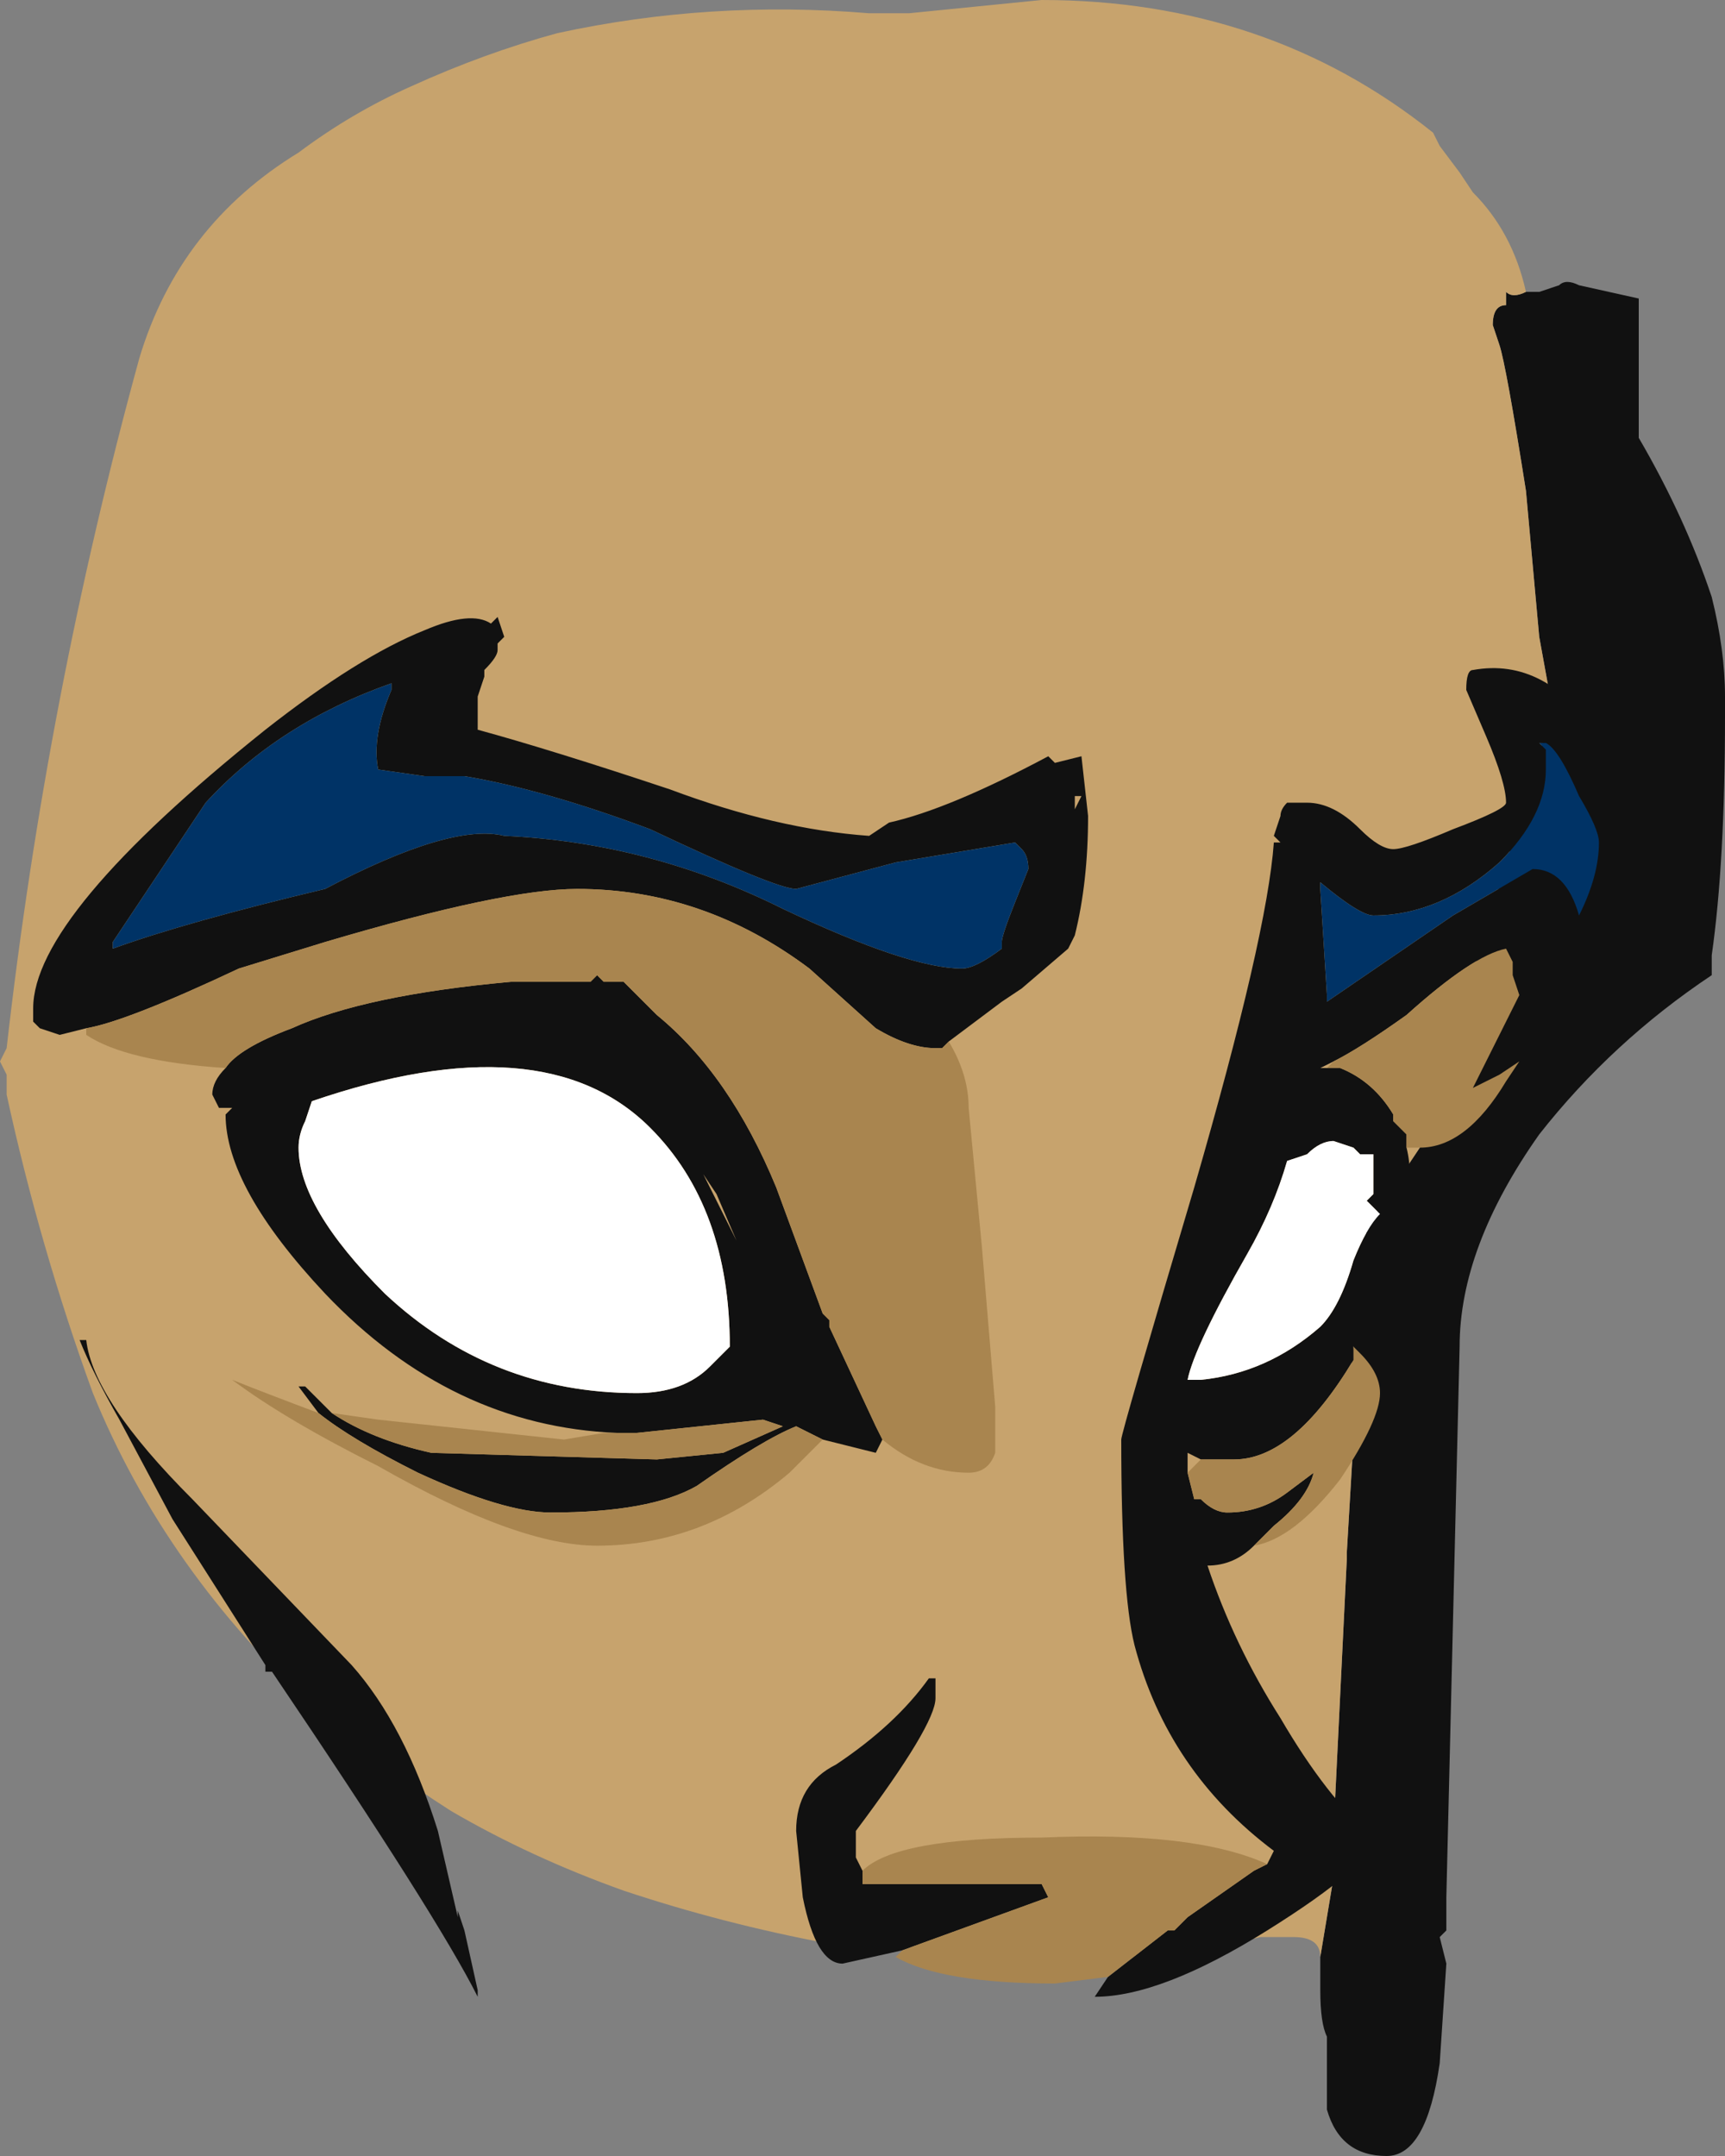 <?xml version="1.0" encoding="UTF-8" standalone="no"?>
<svg xmlns:ffdec="https://www.free-decompiler.com/flash" xmlns:xlink="http://www.w3.org/1999/xlink" ffdec:objectType="frame" height="113.75px" width="91.0px" xmlns="http://www.w3.org/2000/svg">
  <rect width="100%" height="100%" fill="#808080" stroke="none"/>
  <g transform="matrix(1.0, 0.0, 0.0, 1.0, 15.05, 74.2)">
    <use ffdec:characterId="362" height="16.25" transform="matrix(7.0, 0.0, 0.0, 7.0, -15.05, -74.2)" width="13.0" xlink:href="#shape0"/>
  </g>
  <defs>
    <g id="shape0" transform="matrix(1.0, 0.0, 0.0, 1.0, 2.15, 10.6)">
      <path d="M9.35 -8.4 L9.45 -8.4 9.6 -8.45 Q9.65 -8.5 9.75 -8.45 L10.2 -8.35 10.2 -7.3 Q10.55 -6.7 10.75 -6.1 10.85 -5.7 10.85 -5.35 L10.85 -5.2 Q10.85 -4.1 10.75 -3.4 L10.75 -3.25 Q10.0 -2.75 9.45 -2.05 8.85 -1.2 8.85 -0.45 L8.75 3.7 8.75 3.95 8.7 4.0 8.75 4.2 8.7 4.95 Q8.6 5.65 8.3 5.65 7.95 5.65 7.85 5.3 L7.85 4.75 Q7.8 4.65 7.8 4.4 L7.8 4.15 7.9 3.55 7.9 3.2 8.0 1.15 8.0 1.1 8.05 0.25 8.0 0.0 8.15 -1.35 8.55 -1.95 9.55 -5.25 9.45 -5.8 9.35 -6.9 Q9.2 -7.85 9.15 -8.0 L9.1 -8.15 Q9.1 -8.3 9.2 -8.3 L9.2 -8.4 Q9.25 -8.35 9.35 -8.4 M-1.5 -1.45 L-1.5 -1.45" fill="#111111" fill-rule="evenodd" stroke="none"/>
      <path d="M7.8 4.15 Q7.8 4.0 7.6 4.0 L7.35 4.0 Q6.75 4.15 6.35 4.15 L4.1 4.05 Q3.3 3.9 2.55 3.65 1.85 3.4 1.25 3.05 0.7 2.7 0.25 2.3 -0.9 1.25 -1.45 -0.1 -1.85 -1.2 -2.1 -2.35 L-2.1 -2.5 -2.15 -2.6 -2.1 -2.7 Q-1.8 -5.35 -1.1 -7.9 -0.8 -8.9 0.1 -9.45 0.5 -9.75 0.95 -9.95 1.5 -10.2 2.05 -10.35 3.2 -10.6 4.4 -10.5 L4.7 -10.5 5.7 -10.6 Q7.4 -10.6 8.65 -9.6 L8.7 -9.5 8.85 -9.3 8.95 -9.15 Q9.25 -8.85 9.35 -8.4 9.25 -8.35 9.2 -8.4 L9.2 -8.3 Q9.1 -8.3 9.1 -8.15 L9.15 -8.0 Q9.2 -7.85 9.35 -6.9 L9.45 -5.8 9.55 -5.25 8.55 -1.95 8.15 -1.35 8.0 0.0 8.05 0.25 8.0 1.1 8.0 1.15 7.9 3.2 7.9 3.55 7.8 4.15 M-1.5 -1.45 L-1.5 -1.45" fill="#c7a36d" fill-rule="evenodd" stroke="none"/>
      <path d="M-1.5 -2.85 L-1.7 -2.8 -1.85 -2.85 -1.9 -2.9 -1.9 -3.0 Q-1.9 -3.7 -0.15 -5.1 0.55 -5.65 1.05 -5.85 1.4 -6.0 1.55 -5.9 L1.6 -5.95 1.65 -5.8 1.6 -5.75 1.6 -5.7 Q1.6 -5.65 1.5 -5.55 L1.5 -5.5 1.45 -5.35 1.45 -5.1 Q2.0 -4.95 2.9 -4.65 3.7 -4.35 4.4 -4.3 L4.55 -4.4 Q5.0 -4.5 5.75 -4.9 L5.8 -4.85 6.0 -4.9 6.05 -4.45 Q6.05 -3.95 5.95 -3.55 L5.9 -3.45 5.55 -3.15 5.4 -3.05 5.0 -2.75 4.95 -2.7 4.9 -2.7 Q4.7 -2.7 4.45 -2.85 L3.95 -3.3 Q3.15 -3.9 2.2 -3.9 1.65 -3.9 0.3 -3.5 L-0.35 -3.3 Q-1.2 -2.9 -1.5 -2.85 M4.5 0.25 L4.45 0.35 4.05 0.25 3.85 0.15 Q3.6 0.25 3.1 0.6 2.75 0.8 2.0 0.8 1.65 0.8 1.0 0.5 0.5 0.25 0.25 0.05 L0.1 -0.15 0.15 -0.15 Q0.25 -0.05 0.35 0.05 0.65 0.25 1.1 0.35 L2.8 0.4 3.3 0.35 3.75 0.15 3.6 0.1 2.65 0.2 2.5 0.2 Q1.25 0.15 0.3 -0.85 -0.45 -1.65 -0.45 -2.2 L-0.4 -2.25 -0.5 -2.25 -0.55 -2.35 Q-0.55 -2.45 -0.45 -2.55 -0.35 -2.7 0.05 -2.85 0.6 -3.1 1.7 -3.2 L2.3 -3.2 2.35 -3.25 2.4 -3.2 2.55 -3.2 2.8 -2.95 Q3.35 -2.5 3.7 -1.65 L4.05 -0.7 4.1 -0.65 4.1 -0.6 4.45 0.15 4.5 0.25 M5.6 -4.05 Q5.6 -4.15 5.55 -4.2 L5.5 -4.25 4.6 -4.1 3.85 -3.9 Q3.7 -3.9 2.75 -4.35 1.95 -4.65 1.35 -4.75 L1.05 -4.75 0.7 -4.8 Q0.65 -5.05 0.8 -5.4 L0.8 -5.45 Q-0.05 -5.15 -0.6 -4.55 L-1.3 -3.5 -1.3 -3.45 Q-0.75 -3.65 0.3 -3.9 1.25 -4.4 1.65 -4.3 2.75 -4.25 3.75 -3.75 4.7 -3.3 5.1 -3.3 5.2 -3.3 5.4 -3.45 L5.4 -3.5 Q5.4 -3.55 5.5 -3.8 L5.6 -4.05 M0.1 -1.95 Q0.1 -1.5 0.75 -0.85 1.55 -0.1 2.65 -0.1 3.0 -0.1 3.2 -0.3 L3.35 -0.45 Q3.35 -1.5 2.75 -2.1 1.95 -2.9 0.2 -2.3 L0.15 -2.15 Q0.1 -2.05 0.1 -1.95 M3.25 -1.6 L3.15 -1.75 3.4 -1.25 3.25 -1.6 M7.4 3.45 L7.45 3.35 Q6.65 2.75 6.4 1.8 6.3 1.4 6.3 0.25 6.3 0.2 6.85 -1.65 7.4 -3.55 7.45 -4.25 L7.5 -4.25 7.45 -4.3 7.5 -4.45 Q7.5 -4.5 7.55 -4.55 L7.7 -4.55 Q7.9 -4.55 8.1 -4.35 8.25 -4.2 8.35 -4.2 8.45 -4.2 8.8 -4.35 9.2 -4.5 9.2 -4.55 9.2 -4.7 9.05 -5.05 L8.9 -5.4 Q8.9 -5.55 8.95 -5.55 9.5 -5.65 9.9 -5.05 10.25 -4.55 10.25 -4.05 10.25 -3.75 10.1 -3.45 10.0 -3.2 9.8 -3.15 9.8 -2.95 9.65 -2.85 L9.3 -2.6 9.15 -2.5 8.95 -2.4 9.3 -3.1 9.25 -3.25 9.25 -3.35 9.2 -3.45 Q8.95 -3.4 8.45 -2.95 8.1 -2.7 7.9 -2.6 L7.8 -2.55 7.85 -2.55 7.95 -2.55 Q8.2 -2.45 8.35 -2.2 L8.35 -2.15 8.45 -2.05 8.45 -1.95 Q8.5 -1.75 8.45 -1.5 L8.4 -1.45 8.4 -1.3 Q8.4 -1.0 8.05 -0.45 L8.05 -0.35 Q7.6 0.4 7.15 0.4 L6.9 0.4 6.8 0.35 6.8 0.5 6.85 0.7 6.9 0.7 Q7.0 0.8 7.1 0.8 7.35 0.8 7.55 0.65 L7.75 0.5 Q7.7 0.7 7.45 0.9 L7.3 1.05 Q7.15 1.2 6.95 1.2 7.15 1.8 7.5 2.35 7.85 2.95 8.2 3.25 8.2 3.45 7.4 3.95 6.6 4.45 6.1 4.45 L6.2 4.3 6.65 3.95 6.7 3.95 6.8 3.85 7.3 3.5 7.4 3.45 M4.65 4.1 L4.2 4.2 Q4.0 4.2 3.9 3.7 L3.85 3.2 Q3.85 2.85 4.15 2.7 4.6 2.4 4.85 2.05 L4.9 2.05 4.9 2.2 Q4.9 2.4 4.3 3.2 L4.3 3.4 4.35 3.5 4.35 3.6 5.7 3.6 5.75 3.7 4.65 4.1 M9.5 -4.8 Q9.5 -4.45 9.15 -4.1 8.7 -3.7 8.2 -3.7 8.1 -3.7 7.8 -3.95 L7.8 -3.9 7.85 -3.1 7.85 -3.05 8.8 -3.7 9.4 -4.05 Q9.65 -4.05 9.75 -3.7 9.9 -4.0 9.9 -4.25 9.9 -4.35 9.75 -4.6 9.6 -4.95 9.5 -5.0 L9.45 -5.0 9.5 -4.95 9.5 -4.8 M5.95 -4.55 L5.95 -4.5 6.0 -4.6 5.95 -4.6 5.95 -4.55 M7.7 -1.9 L7.55 -1.85 Q7.45 -1.5 7.25 -1.15 6.85 -0.45 6.8 -0.2 L6.9 -0.2 Q7.4 -0.25 7.8 -0.6 7.95 -0.75 8.05 -1.1 8.15 -1.35 8.25 -1.45 L8.15 -1.55 8.2 -1.6 8.2 -1.9 8.1 -1.9 8.05 -1.95 7.9 -2.0 Q7.8 -2.0 7.7 -1.9 M1.15 3.2 L1.3 3.85 1.3 3.8 1.35 3.95 1.45 4.4 1.45 4.45 Q1.15 3.85 -0.1 2.0 L-0.15 2.0 -0.15 1.95 -0.85 0.85 -1.25 0.1 Q-1.45 -0.25 -1.55 -0.5 L-1.5 -0.5 Q-1.45 -0.05 -0.7 0.7 L0.5 1.95 Q0.9 2.4 1.15 3.2" fill="#111111" fill-rule="evenodd" stroke="none"/>
      <path d="M5.0 -2.75 Q5.15 -2.5 5.15 -2.25 L5.25 -1.2 5.35 0.0 5.35 0.35 Q5.3 0.5 5.15 0.5 4.8 0.5 4.5 0.25 L4.45 0.15 4.1 -0.6 4.1 -0.65 4.05 -0.7 3.7 -1.65 Q3.35 -2.5 2.8 -2.95 L2.55 -3.2 2.4 -3.2 2.35 -3.25 2.3 -3.2 1.7 -3.2 Q0.6 -3.1 0.05 -2.85 -0.35 -2.7 -0.45 -2.55 -1.2 -2.6 -1.5 -2.8 L-1.5 -2.85 Q-1.2 -2.9 -0.35 -3.3 L0.3 -3.5 Q1.65 -3.9 2.2 -3.9 3.15 -3.9 3.95 -3.3 L4.45 -2.85 Q4.7 -2.7 4.9 -2.7 L4.95 -2.7 5.0 -2.75 M4.05 0.25 L3.8 0.5 Q3.15 1.05 2.35 1.05 1.75 1.05 0.7 0.45 0.0 0.1 -0.4 -0.2 -0.15 -0.1 0.25 0.05 0.5 0.25 1.0 0.5 1.65 0.8 2.0 0.8 2.75 0.8 3.1 0.6 3.6 0.25 3.85 0.15 L4.05 0.25 M0.35 0.05 L0.7 0.1 2.1 0.25 2.4 0.2 2.5 0.2 2.65 0.2 3.6 0.1 3.75 0.15 3.3 0.35 2.8 0.4 1.1 0.35 Q0.65 0.25 0.35 0.05 M9.3 -2.6 L9.2 -2.45 Q8.9 -1.95 8.55 -1.95 L8.45 -1.95 8.45 -2.05 8.35 -2.15 8.35 -2.2 Q8.2 -2.45 7.95 -2.55 L7.85 -2.55 7.9 -2.6 Q8.1 -2.7 8.45 -2.95 8.95 -3.4 9.2 -3.45 L9.25 -3.35 9.25 -3.25 9.3 -3.1 8.95 -2.4 9.15 -2.5 9.3 -2.6 M8.05 -0.45 L8.1 -0.4 Q8.25 -0.25 8.25 -0.1 8.25 0.1 7.95 0.55 7.6 1.0 7.3 1.05 L7.45 0.9 Q7.7 0.7 7.75 0.5 L7.55 0.65 Q7.35 0.8 7.1 0.8 7.0 0.8 6.9 0.7 L6.85 0.7 6.8 0.5 6.9 0.4 7.15 0.4 Q7.6 0.4 8.05 -0.35 L8.05 -0.45 M6.2 4.3 L5.8 4.35 Q4.95 4.35 4.6 4.15 L4.65 4.1 5.75 3.7 5.7 3.6 4.35 3.6 4.35 3.5 Q4.6 3.25 5.7 3.25 6.85 3.2 7.4 3.45 L7.3 3.5 6.8 3.85 6.7 3.95 6.65 3.95 6.2 4.3" fill="#a9854f" fill-rule="evenodd" stroke="none"/>
      <path d="M0.1 -1.95 Q0.1 -2.05 0.15 -2.15 L0.2 -2.3 Q1.95 -2.9 2.75 -2.1 3.35 -1.5 3.35 -0.45 L3.2 -0.3 Q3.0 -0.1 2.65 -0.1 1.55 -0.1 0.75 -0.85 0.1 -1.5 0.1 -1.95 M7.7 -1.9 Q7.8 -2.0 7.9 -2.0 L8.05 -1.95 8.1 -1.9 8.2 -1.9 8.2 -1.6 8.15 -1.55 8.25 -1.45 Q8.15 -1.35 8.05 -1.1 7.95 -0.75 7.8 -0.6 7.4 -0.25 6.9 -0.2 L6.8 -0.2 Q6.85 -0.45 7.25 -1.15 7.45 -1.5 7.55 -1.85 L7.7 -1.9" fill="#ffffff" fill-rule="evenodd" stroke="none"/>
      <path d="M5.6 -4.05 L5.5 -3.8 Q5.4 -3.55 5.4 -3.5 L5.4 -3.45 Q5.2 -3.3 5.1 -3.3 4.7 -3.3 3.75 -3.75 2.75 -4.25 1.65 -4.3 1.25 -4.4 0.3 -3.9 -0.75 -3.65 -1.3 -3.45 L-1.3 -3.5 -0.6 -4.55 Q-0.05 -5.15 0.8 -5.45 L0.8 -5.4 Q0.65 -5.05 0.7 -4.8 L1.05 -4.75 1.35 -4.75 Q1.95 -4.65 2.75 -4.35 3.7 -3.9 3.85 -3.9 L4.6 -4.1 5.5 -4.25 5.55 -4.2 Q5.6 -4.15 5.6 -4.05 M9.5 -4.8 L9.5 -4.95 9.45 -5.0 9.5 -5.0 Q9.6 -4.95 9.75 -4.6 9.9 -4.35 9.9 -4.25 9.9 -4.0 9.75 -3.7 9.65 -4.05 9.4 -4.05 L8.8 -3.7 7.85 -3.05 7.85 -3.1 7.8 -3.9 7.8 -3.95 Q8.1 -3.7 8.2 -3.7 8.7 -3.7 9.15 -4.1 9.5 -4.45 9.5 -4.8" fill="#003366" fill-rule="evenodd" stroke="none"/>
    </g>
  </defs>
</svg>

